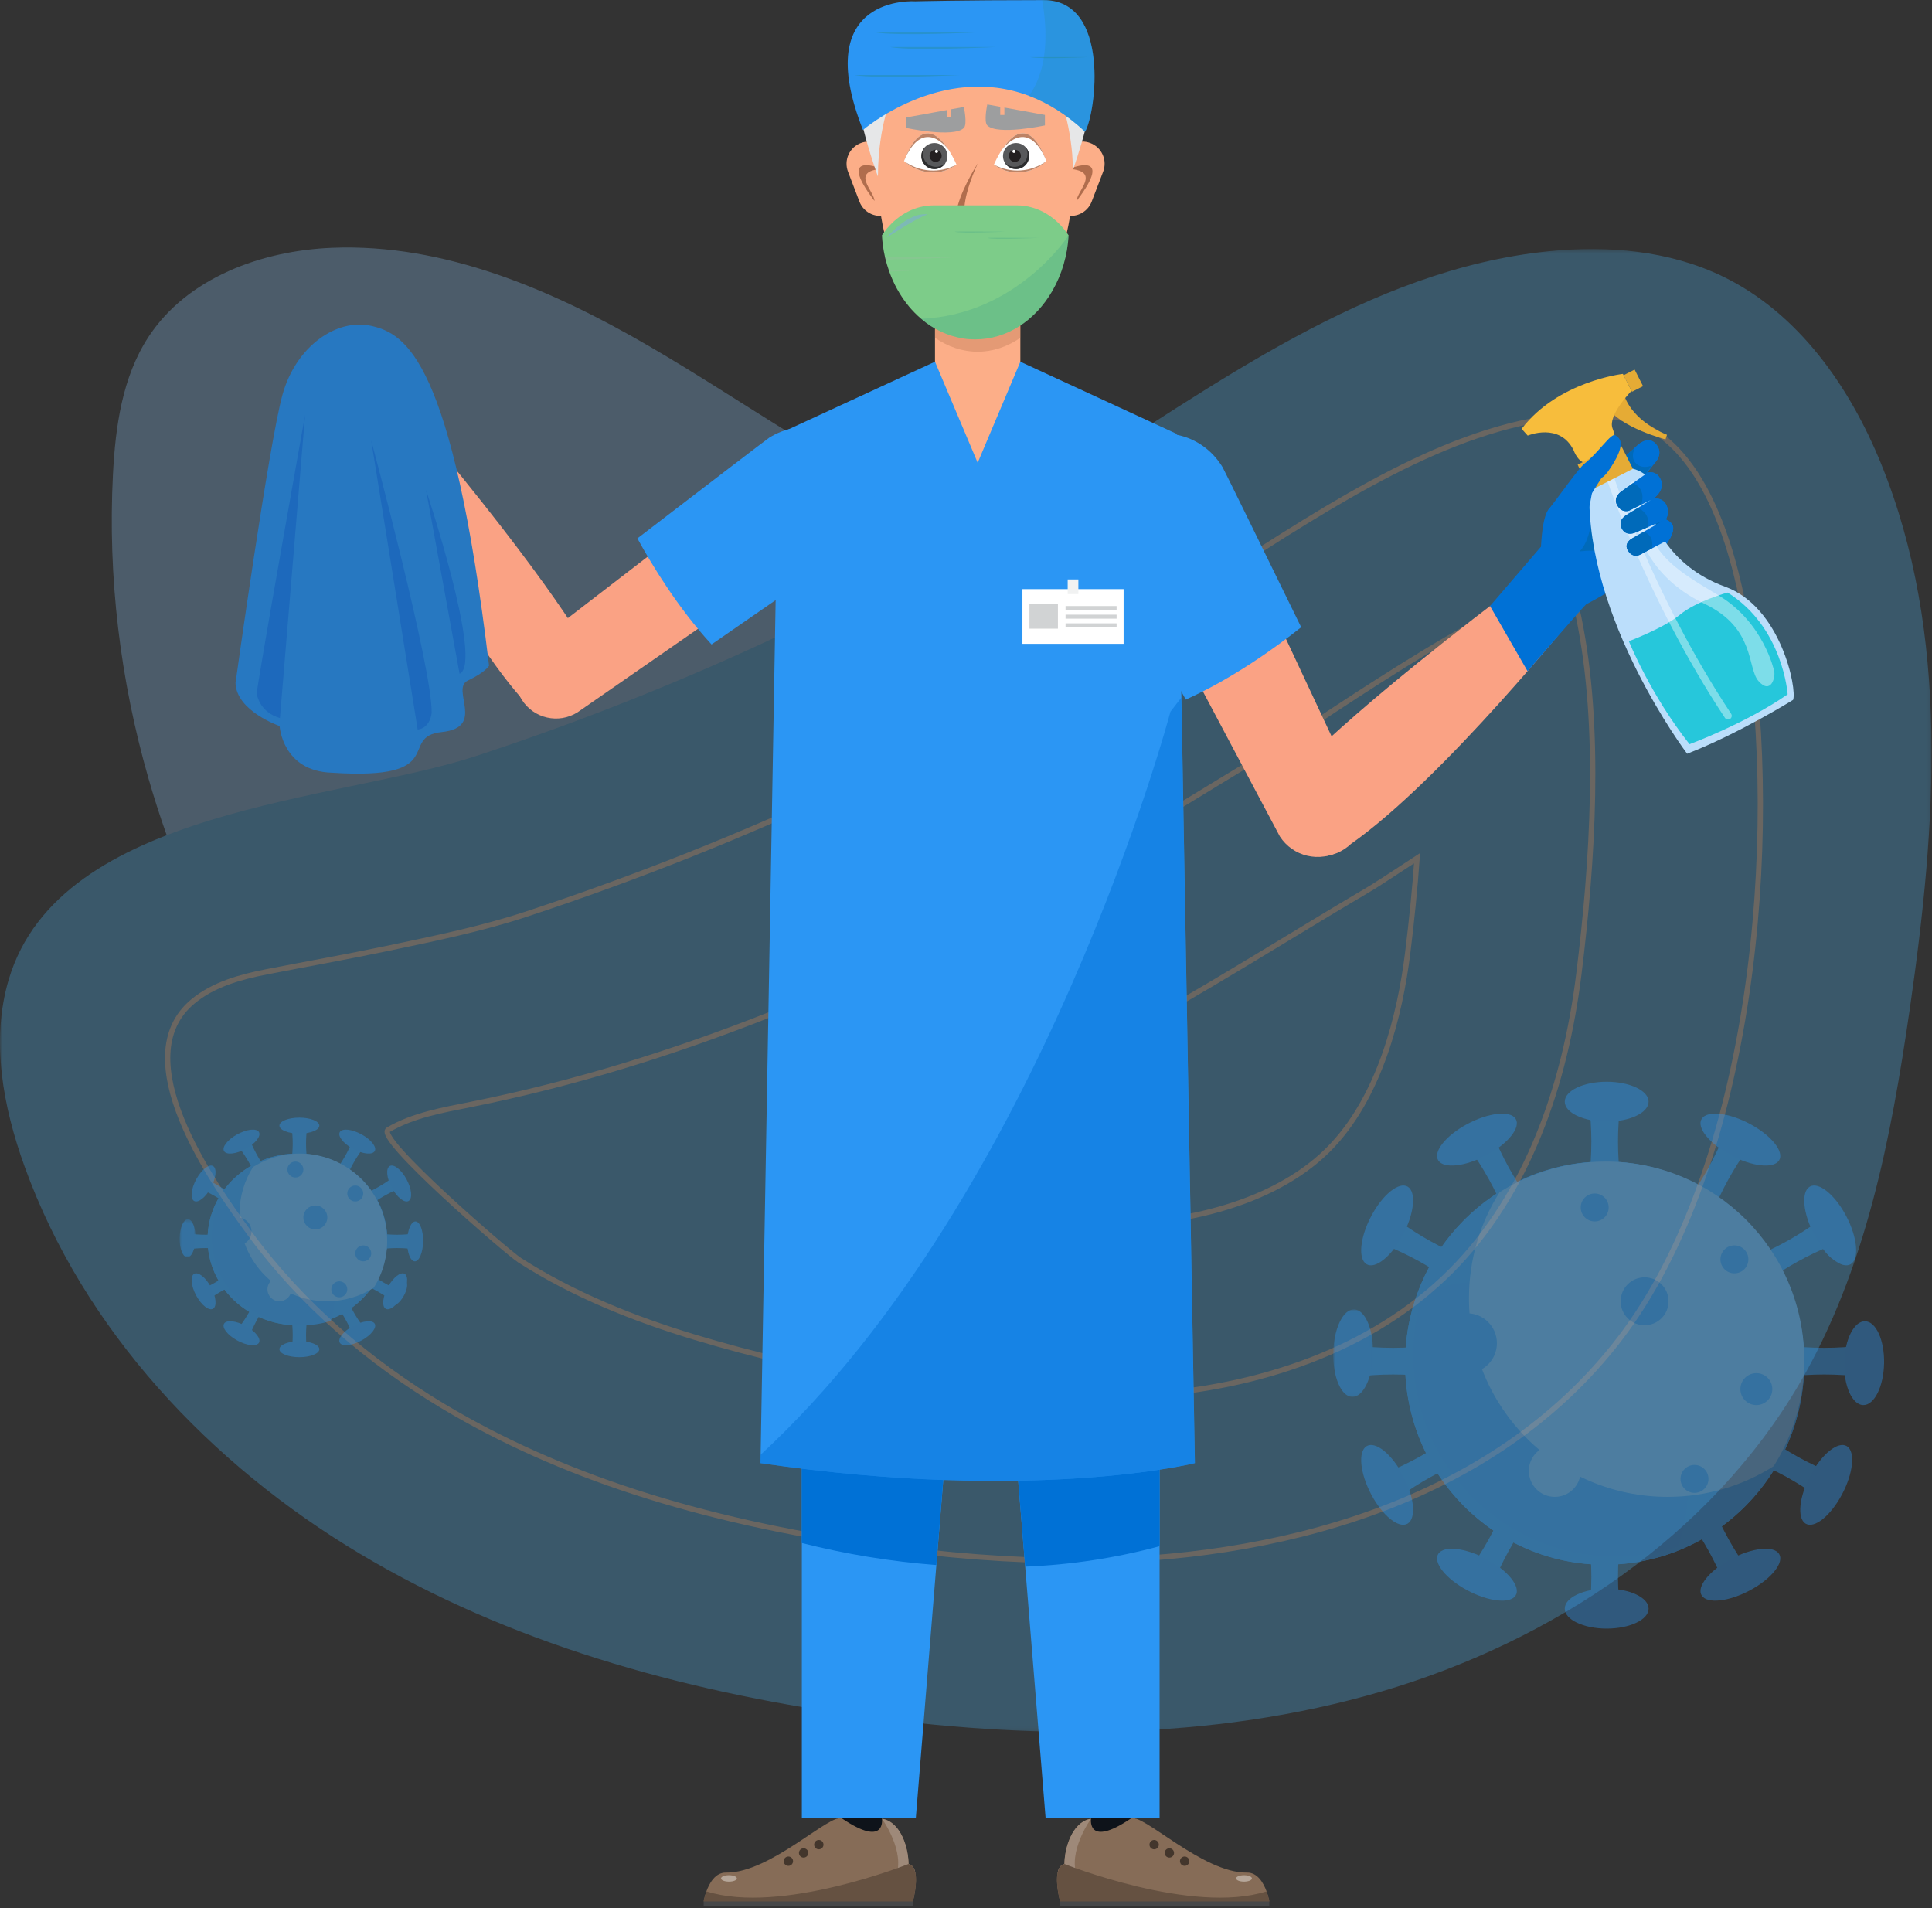 <?xml version="1.0" encoding="UTF-8"?>
<svg width="484px" height="478px" viewBox="0 0 484 478" version="1.1" xmlns="http://www.w3.org/2000/svg" xmlns:xlink="http://www.w3.org/1999/xlink">
    <rect x="0" y="0" width="484" height="478" fill="#333333" stroke="none"/>
    <!-- Generator: Sketch 61.1 (89650) - https://sketch.com -->
    <title>Group 38</title>
    <desc>Created with Sketch.</desc>
    <defs>
        <polygon id="path-1" points="0 0.384 483.89 0.384 483.89 371.886 0 371.886"></polygon>
        <polygon id="path-3" points="0 0.031 9.982 0.031 9.982 21.955 0 21.955"></polygon>
        <polygon id="path-5" points="0 0.448 3.993 0.448 3.993 9.981 0 9.981"></polygon>
    </defs>
    <g id="Page-1" stroke="none" stroke-width="1" fill="none" fill-rule="evenodd">
        <g id="Home-Copy" transform="translate(-202, -4356)">
            <g id="Group-38" transform="translate(202, 4356)">
                <g id="Group-15" transform="translate(0, 62)">
                    <g id="Group-23-Copy" opacity="0.271">
                        <g id="Group-12">
                            <path d="M28.3,56.809 C28.92,44.847 30.628,32.461 37.182,22.429 C46.875,7.594 65.512,0.78 83.237,0.074 C111.272,-1.043 138.273,10.577 162.523,24.671 C186.772,38.765 209.557,55.618 235.328,66.699 C282.562,87.008 335.688,86.369 386.959,90.372 C403.882,91.694 421.839,93.99 434.921,104.79 C445.825,113.791 451.782,127.666 453.964,141.625 C459.712,178.388 440.931,215.98 412.633,240.188 C384.336,264.396 347.789,276.931 311.236,284.155 C270.574,292.192 228.126,294.24 187.877,284.342 C112.408,265.784 58.31,206.33 37.223,133.105 C30.106,108.39 26.967,82.504 28.3,56.809" id="Fill-1" fill="#90CCFF"></path>
                            <g id="Group-5">
                                <mask id="mask-2" fill="white">
                                    <use xlink:href="#path-1"></use>
                                </mask>
                                <g id="Clip-4"></g>
                                <path d="M266.08,58.549 C304.499,34.451 342.734,5.576 387.891,0.953 C402.718,-0.565 418.169,0.765 431.579,7.252 C450.455,16.385 463.343,34.765 471.232,54.142 C488.624,96.869 485.046,144.972 478.458,190.611 C473.769,223.087 467.432,256.112 450.88,284.475 C428.497,322.826 388.792,349.251 346.076,361.758 C303.362,374.266 257.745,373.889 213.669,367.635 C170.445,361.501 127.49,349.585 90.059,327.189 C52.628,304.792 20.961,271.214 6.172,230.277 C0.75,215.271 -2.345,198.701 2.184,183.403 C14.925,140.371 84.488,138.819 119.18,127.424 C170.702,110.502 220.166,87.346 266.08,58.549" id="Fill-3" fill="#4DBCFF" mask="url(#mask-2)"></path>
                            </g>
                            <path d="M269.324,329 C253.631,329 236.601,327.709 218.706,325.166 C175.055,318.962 139.842,307.556 111.055,290.302 C92.439,279.143 75.538,264.692 62.664,247.163 C53.07,234.101 31.255,203.021 48.337,188.874 C53.486,184.611 60.19,182.755 66.755,181.47 C76.806,179.505 86.833,177.73 96.826,175.642 C109.195,173.058 120.878,170.617 131.573,167.098 C186.506,149.023 239.067,124.334 287.796,93.716 C293.63,90.05 299.444,86.289 305.066,82.652 C334.793,63.42 362.871,45.255 391.234,42.347 C393.483,42.116 395.673,42 397.746,42 C403.512,42 408.419,42.899 411.938,44.602 C428.484,52.607 435.032,78.734 437.681,95.151 C446.18,147.802 439.339,229.642 405.681,273.485 C373.923,314.853 319.265,329 269.324,329 Z" id="Stroke-6" stroke="#FFF0DE" stroke-width="1.33"></path>
                            <path d="M270.539,288 C238.311,287.941 204,282.057 173.953,272.977 C158.691,268.366 143.675,262.348 130.203,253.734 C127.059,251.724 93.879,223.006 97.239,221.044 C103.517,217.376 110.863,216.115 117.993,214.686 C169.348,204.391 217.946,183.617 263.712,158.541 C283.151,147.887 301.882,135.783 320.958,124.499 C329.097,119.684 384.865,80.332 392.677,86.694 C394.455,88.141 395.063,90.552 395.523,92.798 C401.2,120.455 398.987,154.07 395.526,182.077 C392.15,209.392 382.879,237.032 363.417,256.505 C343.472,276.463 314.791,285.741 286.623,287.52 C281.341,287.854 275.97,288.01 270.539,288 Z" id="Stroke-8" stroke="#FFF0DE" stroke-width="1.33"></path>
                            <path d="M269.954,244.999 C247.437,244.958 222.31,241.559 198,235.333 C225.602,225.073 253.994,211.963 283.607,195.838 C297.077,188.499 310.002,180.654 322.5,173.067 C329.278,168.954 335.678,165.069 342.18,161.246 C344.457,159.907 347.13,158.161 352.48,154.65 C353.331,154.092 354.172,153.542 355,153 C354.476,160.455 353.69,168.397 352.644,176.809 C350.739,192.126 345.727,213.111 332.665,226.103 C322.004,236.705 304.472,243.276 283.297,244.607 C279.148,244.867 274.784,245 270.328,245 L269.954,244.999 Z" id="Stroke-10" stroke="#FFF0DE" stroke-width="1.33"></path>
                        </g>
                    </g>
                    <path d="" id="Path-7" stroke="#979797"></path>
                </g>
                <g id="dis-29" transform="translate(59, 0)" fill-rule="nonzero">
                    <g id="doctor" transform="translate(117.04, 0)">
                        <polygon id="Path" fill="#0E131A" points="108.06 465.746 108.951 444.305 97.408 444.305 96.517 465.746"></polygon>
                        <path d="M141.941,476.338 L89.534,476.338 C89.534,476.338 88.318,471.948 88.926,469.154 C89.157,468.069 89.662,467.227 90.622,466.974 C90.622,463.551 92.243,456.529 97.283,455.629 L97.283,455.629 C97.247,455.872 96.371,462.901 107.19,455.629 C109.884,453.805 125.151,469.309 136.374,469.13 C138.998,469.09 140.491,471.738 141.26,473.833 C141.556,474.647 141.784,475.485 141.941,476.338 L141.941,476.338 Z" id="Path" fill="#866C57"></path>
                        <path d="M97.28,455.635 C97.128,455.845 91.343,463.983 93.83,470.121 C92.152,470.082 90.493,469.755 88.926,469.154 C89.157,468.069 89.662,467.227 90.622,466.974 C90.622,463.551 92.243,456.529 97.283,455.629 L97.28,455.635 Z" id="Path" fill="#9E8979"></path>
                        <rect id="Rectangle" fill="#474849" x="89.531" y="476.338" width="52.407" height="1.167"></rect>
                        <path d="M141.941,476.338 L89.534,476.338 C89.534,476.338 87.193,467.874 90.616,466.974 C90.616,466.974 122.631,479.77 141.238,473.833 C141.542,474.647 141.777,475.485 141.941,476.338 L141.941,476.338 Z" id="Path" fill="#655141"></path>
                        <path d="M114.264,462.132 C114.264,462.778 113.74,463.302 113.094,463.302 C112.448,463.302 111.924,462.778 111.924,462.132 C111.924,461.485 112.448,460.961 113.094,460.961 C113.74,460.961 114.264,461.485 114.264,462.132 L114.264,462.132 Z" id="Path" fill="#43362C"></path>
                        <path d="M118.077,464.208 C118.077,464.854 117.553,465.378 116.906,465.378 C116.26,465.378 115.736,464.854 115.736,464.208 C115.736,463.562 116.26,463.038 116.906,463.038 C117.552,463.039 118.075,463.562 118.077,464.208 L118.077,464.208 Z" id="Path" fill="#43362C"></path>
                        <path d="M121.904,466.275 C121.904,466.922 121.38,467.446 120.734,467.446 C120.087,467.446 119.563,466.922 119.563,466.275 C119.563,465.629 120.087,465.105 120.734,465.105 C121.379,465.106 121.902,465.63 121.904,466.275 L121.904,466.275 Z" id="Path" fill="#43362C"></path>
                        <path d="M137.584,470.592 C137.584,471.033 136.697,471.395 135.605,471.395 C134.514,471.395 133.623,471.033 133.623,470.592 C133.623,470.151 134.511,469.786 135.605,469.786 C136.7,469.786 137.584,470.133 137.584,470.592 Z" id="Path" fill="#B6A79A"></path>
                        <polygon id="Path" fill="#0E131A" points="34.121 465.746 33.23 444.305 44.773 444.305 45.667 465.746"></polygon>
                        <path d="M0.243,476.338 L52.65,476.338 C52.65,476.338 53.866,471.948 53.258,469.154 C53.027,468.069 52.519,467.227 51.561,466.974 C51.561,463.551 49.941,456.529 44.901,455.629 L44.901,455.629 C44.934,455.872 45.813,462.901 34.99,455.629 C32.3,453.805 17.033,469.309 5.806,469.13 C3.183,469.09 1.69,471.738 0.921,473.833 C0.625,474.647 0.398,475.485 0.243,476.338 L0.243,476.338 Z" id="Path" fill="#866C57"></path>
                        <path d="M44.91,455.635 C45.062,455.845 50.847,463.983 48.36,470.121 C50.038,470.081 51.697,469.754 53.264,469.154 C53.033,468.069 52.525,467.227 51.568,466.974 C51.568,463.551 49.947,456.529 44.907,455.629 L44.91,455.635 Z" id="Path" fill="#9E8979"></path>
                        <rect id="Rectangle" fill="#474849" x="0.243" y="476.338" width="52.407" height="1.167"></rect>
                        <path d="M0.243,476.338 L52.65,476.338 C52.65,476.338 54.991,467.874 51.568,466.974 C51.568,466.974 19.553,479.77 0.942,473.833 C0.639,474.646 0.405,475.484 0.243,476.338 L0.243,476.338 Z" id="Path" fill="#655141"></path>
                        <path d="M27.919,462.132 C27.919,462.778 28.443,463.302 29.09,463.302 C29.736,463.302 30.26,462.778 30.26,462.132 C30.26,461.485 29.736,460.961 29.09,460.961 C28.443,460.961 27.919,461.485 27.919,462.132 Z" id="Path" fill="#43362C"></path>
                        <path d="M24.107,464.208 C24.107,464.854 24.631,465.378 25.278,465.378 C25.924,465.378 26.448,464.854 26.448,464.208 C26.448,463.562 25.924,463.038 25.278,463.038 C24.967,463.038 24.669,463.161 24.45,463.38 C24.231,463.6 24.107,463.898 24.107,464.208 L24.107,464.208 Z" id="Path" fill="#43362C"></path>
                        <path d="M20.292,466.275 C20.292,466.922 20.816,467.446 21.462,467.446 C22.109,467.446 22.633,466.922 22.633,466.275 C22.633,465.629 22.109,465.105 21.462,465.105 C20.817,465.106 20.294,465.63 20.292,466.275 L20.292,466.275 Z" id="Path" fill="#43362C"></path>
                        <path d="M4.6,470.592 C4.6,471.033 5.484,471.395 6.579,471.395 C7.673,471.395 8.558,471.033 8.558,470.592 C8.558,470.151 7.673,469.786 6.579,469.786 C5.484,469.786 4.6,470.133 4.6,470.592 Z" id="Path" fill="#B6A79A"></path>
                        <polygon id="Path" fill="#2B96F4" points="85.904 455.501 114.459 455.501 114.456 238.762 95.492 238.698 95.492 238.61 41.727 238.61 41.727 238.707 24.837 238.762 24.834 455.501 53.388 455.501 67.497 281.799 71.796 281.799"></polygon>
                        <path d="M114.456,238.762 L114.456,387.36 C103.458,390.321 92.163,392.038 80.782,392.479 L71.796,281.808 L67.488,281.808 L58.529,392.081 C47.157,391.204 35.88,389.358 24.822,386.563 L24.822,238.762 L41.712,238.707 L41.712,238.613 L95.492,238.613 L95.492,238.698 L114.456,238.762 Z" id="Path" fill="#0071D6"></path>
                        <path d="M118.758,108.707 L79.572,90.619 L58.192,90.619 L19.006,108.707 L14.473,366.542 C83.177,376.574 123.305,366.542 123.305,366.542 L118.758,108.707 Z" id="Path" fill="#2B96F4"></path>
                        <path d="M123.293,366.542 C123.293,366.542 83.187,376.574 14.461,366.542 L14.498,364.453 C85.175,299.157 117.174,178.29 117.174,178.29 C117.174,178.29 118.277,176.84 119.91,174.751 L123.293,366.542 Z" id="Path" fill="#0071D6" opacity="0.49"></path>
                        <rect id="Rectangle" fill="#FFFFFF" x="80.098" y="147.592" width="25.344" height="13.701"></rect>
                        <rect id="Rectangle" fill="#D1D3D4" x="81.855" y="151.386" width="7.132" height="6.113"></rect>
                        <rect id="Rectangle" fill="#D1D3D4" x="90.899" y="151.83" width="12.789" height="1"></rect>
                        <rect id="Rectangle" fill="#D1D3D4" x="90.899" y="153.994" width="12.789" height="1"></rect>
                        <rect id="Rectangle" fill="#D1D3D4" x="90.899" y="156.162" width="12.789" height="1"></rect>
                        <rect id="Rectangle" fill="#F1F2F2" x="91.434" y="145.163" width="2.675" height="3.675"></rect>
                        <polygon id="Path" fill="#FCAE88" points="58.192 90.619 79.572 90.619 68.883 115.936"></polygon>
                        <rect id="Rectangle" fill="#FCAE88" x="58.192" y="73.766" width="21.383" height="16.854"></rect>
                        <path d="M79.572,73.766 L79.572,84.637 C76.286,86.88 72.677,88.114 68.883,88.114 C65.089,88.114 61.49,86.88 58.192,84.637 L58.192,73.766 L79.572,73.766 Z" id="Path" fill="#B06D4D" opacity="0.32"></path>
                        <path d="M68.251,73.705 C62.946,73.705 58.645,69.404 58.645,64.098 L77.857,64.098 C77.857,69.404 73.557,73.705 68.251,73.705 L68.251,73.705 Z" id="Path" fill="#720711"></path>
                        <path d="M77.857,64.098 C77.857,64.098 76.699,66.485 75.951,66.88 C72.607,68.652 64.159,68.567 60.751,66.88 C59.97,66.491 58.623,64.098 58.623,64.098 L77.857,64.098 Z" id="Path" fill="#F1F2F2"></path>
                        <path d="M39.268,50.51 C40.365,53.377 43.578,54.812 46.445,53.717 L46.445,53.717 C47.824,53.191 48.937,52.139 49.539,50.792 C50.141,49.445 50.183,47.914 49.655,46.536 L46.786,39.037 C46.259,37.659 45.208,36.547 43.861,35.946 C42.515,35.344 40.985,35.302 39.608,35.829 L39.608,35.829 C38.231,36.356 37.119,37.407 36.517,38.754 C35.916,40.1 35.874,41.63 36.401,43.007 L39.268,50.51 Z" id="Path" fill="#FCAE88"></path>
                        <path d="M44.88,42.302 C44.88,42.302 33.142,37.359 43.028,50.33 C43.028,47.862 36.851,42.919 44.88,42.302 Z" id="Path" fill="#B06D4D"></path>
                        <path d="M97.441,50.51 C96.344,53.377 93.131,54.812 90.264,53.717 L90.264,53.717 C87.396,52.619 85.961,49.405 87.056,46.536 L89.923,39.037 C91.02,36.17 94.233,34.734 97.101,35.829 L97.101,35.829 C98.48,36.353 99.595,37.404 100.199,38.751 C100.803,40.097 100.846,41.628 100.32,43.007 L97.441,50.51 Z" id="Path" fill="#FCAE88"></path>
                        <path d="M91.829,42.302 C91.829,42.302 103.567,37.359 93.681,50.33 C93.681,47.862 99.861,42.919 91.829,42.302 Z" id="Path" fill="#B06D4D"></path>
                        <path d="M52.264,10.868 C52.264,10.868 41.098,12.324 39.328,15.249 C35.538,21.52 43.888,44.208 43.888,44.208 L52.264,10.868 Z" id="Path" fill="#E6E7E8"></path>
                        <path d="M92.808,42.411 C92.808,42.411 99.849,22.727 97.316,16.72 C95.222,11.747 79.502,4.56 79.502,4.56 L71.194,15.528 L92.808,42.411 Z" id="Path" fill="#E6E7E8"></path>
                        <path d="M43.901,44.205 C43.891,48.894 44.412,53.57 45.454,58.143 L45.454,58.143 C45.691,59.192 45.962,60.21 46.251,61.21 C46.5,62.056 46.767,62.882 47.05,63.685 C51.242,75.736 59.21,83.874 68.348,83.874 C77.335,83.874 85.196,76.006 89.44,64.284 C89.799,63.284 90.133,62.262 90.437,61.21 C90.741,60.216 91.002,59.198 91.243,58.17 L91.243,58.17 C92.291,53.599 92.815,48.922 92.805,44.232 C92.805,42.442 92.731,40.682 92.583,38.952 C92.583,38.848 92.583,38.793 92.583,38.793 C90.945,19.438 80.718,4.56 68.354,4.56 C55.991,4.56 45.697,19.544 44.113,38.97 C43.977,40.675 43.901,42.429 43.901,44.205 Z" id="Path" fill="#FCAE88"></path>
                        <path d="M89.099,65.208 C84.786,76.416 77.1,83.877 68.354,83.877 C59.423,83.877 51.634,76.112 47.36,64.527 C55.589,61.8 71.279,58.614 89.099,65.208 Z" id="Path" fill="#D1D3D4"></path>
                        <path d="M61.137,27.576 L61.137,29.424 L62.174,29.424 L62.174,27.387 L65.421,26.798 C65.421,26.798 66.351,31.124 65.421,32.051 C62.864,34.604 50.975,32.051 50.975,32.051 L50.975,29.424 L61.137,27.576 Z" id="Path" fill="#9D9E9F"></path>
                        <path d="M75.574,26.94 L75.574,28.789 L74.535,28.789 L74.535,26.752 L71.291,26.162 C71.291,26.162 70.361,30.488 71.291,31.415 C73.845,33.969 85.734,31.415 85.734,31.415 L85.734,28.789 L75.574,26.94 Z" id="Path" fill="#9D9E9F"></path>
                        <path d="M68.972,40.864 C68.972,40.864 70.44,51.178 71.486,58.496 C55.07,62.341 68.677,41.314 68.962,40.864 L68.972,40.864 Z" id="Path" fill="#FCAE88"></path>
                        <path d="M71.486,58.493 C55.07,62.338 68.677,41.311 68.962,40.861 C68.759,41.286 59.839,59.554 71.486,58.493 Z" id="Path" fill="#B06D4D"></path>
                        <path d="M86.689,15.361 C85.953,15.887 84.092,16.273 81.578,16.525 L81.247,16.559 C77.718,16.912 72.984,17.057 68.281,17.097 L67.944,17.097 C62.636,17.136 57.401,17.048 54,16.963 L53.659,16.963 C51.485,16.908 50.145,16.863 50.145,16.863 L46.175,12.032 C46.175,12.032 43.296,-0.72 58.639,1.088 C59.401,1.18 60.161,1.263 60.919,1.338 L61.967,1.441 C66.354,1.854 70.598,2.128 74.51,2.459 L75.407,2.538 C79.301,2.9 82.852,3.362 85.868,4.18 L86.284,4.296 C89.443,5.208 91.984,6.518 93.684,8.552 C96.037,11.364 90.41,12.704 86.689,15.361 Z" id="Path" fill="#D1D3D4"></path>
                        <path d="M86.284,4.296 C86.025,4.471 85.775,4.661 85.536,4.864 C82.047,7.868 81.533,13.264 81.584,16.522 L81.253,16.556 C81.208,13.236 81.73,7.709 85.324,4.612 C85.503,4.46 85.685,4.308 85.874,4.177 L86.284,4.296 Z" id="Path" fill="#9D9E9F"></path>
                        <path d="M75.407,2.538 C72.975,3.18 71.151,4.362 69.871,6.044 C67.439,9.305 67.673,13.887 68.281,17.097 L67.944,17.097 C67.336,13.823 67.114,9.172 69.607,5.849 C70.848,4.235 72.562,3.05 74.51,2.459 L75.407,2.538 Z" id="Path" fill="#9D9E9F"></path>
                        <path d="M61.97,1.429 C59.058,1.997 56.872,3.253 55.44,5.162 C52.805,8.688 53.312,13.753 54,16.966 L53.659,16.966 C52.954,13.686 52.489,8.564 55.179,4.973 C56.495,3.207 58.42,1.997 60.931,1.325 L61.97,1.429 Z" id="Path" fill="#9D9E9F"></path>
                        <path d="M91.246,58.164 C91.005,59.201 90.744,60.222 90.446,61.204 C90.142,62.259 89.805,63.278 89.446,64.278 C85.19,76 77.338,83.871 68.354,83.871 C67.004,83.871 65.66,83.692 64.357,83.339 C85.269,80.986 91.06,58.891 91.246,58.164 Z" id="Path" fill="#B06D4D" opacity="0.3"></path>
                        <path d="M91.249,58.143 L91.249,58.164 C91.249,58.157 91.249,58.15 91.249,58.143 Z" id="Path" fill="#FCAE88"></path>
                        <path d="M91.665,58.955 C91.529,61.427 91.106,63.875 90.407,66.251 C89.736,68.559 88.791,70.779 87.592,72.863 C83.366,80.22 76.283,85.023 68.269,85.023 C67.296,85.03 66.323,84.961 65.36,84.816 L65.36,84.816 C61.418,84.196 57.73,82.478 54.72,79.858 C53.631,78.931 52.622,77.914 51.704,76.818 C50.572,75.453 49.571,73.985 48.716,72.431 C47.937,71.021 47.276,69.55 46.737,68.032 C46.697,67.935 46.661,67.835 46.631,67.728 C46.46,67.248 46.302,66.752 46.159,66.257 C46.044,65.862 45.931,65.46 45.828,65.059 C45.767,64.822 45.712,64.585 45.658,64.342 C45.253,62.571 45,60.769 44.901,58.955 C45.278,58.372 45.691,57.813 46.135,57.28 C49.145,53.674 53.297,51.446 57.885,51.446 L78.706,51.446 C83.937,51.446 88.628,54.38 91.665,58.955 Z" id="Path" fill="#7DCC89"></path>
                        <path d="M91.665,58.955 C91.529,61.427 91.106,63.875 90.407,66.251 C89.736,68.559 88.791,70.779 87.592,72.863 C83.366,80.22 76.283,85.023 68.269,85.023 C67.296,85.03 66.323,84.961 65.36,84.816 L65.36,84.816 C61.418,84.196 57.73,82.478 54.72,79.858 C78.815,78.891 91.665,58.955 91.665,58.955 Z" id="Path" fill="#268B85" opacity="0.18"></path>
                        <path d="M46.108,59.532 C46.108,59.532 51.276,53.054 56.365,53.711 C53.583,54.556 46.108,59.532 46.108,59.532 Z" id="Path" fill="#7DB9B6"></path>
                        <path d="M63.159,58.015 C62.98,57.921 75.954,58.015 75.954,58.015 C75.954,58.015 64.278,58.614 63.159,58.015 Z" id="Path" fill="#268B85" opacity="0.18"></path>
                        <path d="M71.364,59.584 C71.185,59.487 84.159,59.584 84.159,59.584 C84.159,59.584 72.483,60.171 71.364,59.584 Z" id="Path" fill="#268B85" opacity="0.18"></path>
                        <path d="M63.232,64.448 C63.232,64.448 54.313,64.901 45.81,65.056 C45.749,64.819 45.694,64.582 45.64,64.339 C54.164,64.372 63.232,64.448 63.232,64.448 Z" id="Path" fill="#B5B6B6" opacity="0.18"></path>
                        <path d="M52.79,67.768 C52.79,67.768 50.206,67.898 46.71,68.026 C46.67,67.929 46.634,67.828 46.603,67.722 L52.79,67.768 Z" id="Path" fill="#B5B6B6" opacity="0.18"></path>
                        <path d="M95.784,33.002 C91.103,28.619 86.36,25.749 81.733,24.001 C59.763,15.683 40.149,32.555 40.149,32.555 C26.652,-1.602 53.221,0.331 53.221,0.331 C53.221,0.331 64.773,0.027 85.035,0.027 L85.381,0.027 C102.238,0 98.523,28.418 95.784,33.002 Z" id="Path" fill="#2B96F4"></path>
                        <path d="M43.037,8.074 L69.443,8.074 C69.443,8.074 48.561,9.153 43.037,8.074 Z" id="Path" fill="#268B85" opacity="0.34"></path>
                        <path d="M46.907,11.777 L73.313,11.777 C73.313,11.777 52.434,12.856 46.907,11.777 Z" id="Path" fill="#268B85" opacity="0.34"></path>
                        <path d="M38,18.781 L64.405,18.781 C64.405,18.781 43.524,19.86 38,18.781 Z" id="Path" fill="#268B85" opacity="0.34"></path>
                        <path d="M81.919,14.303 L96.477,14.303 C96.477,14.303 84.965,14.896 81.919,14.303 Z" id="Path" fill="#268B85" opacity="0.34"></path>
                        <path d="M95.784,33.002 C91.103,28.619 86.36,25.749 81.733,24.001 C86.743,17.073 86.312,7.177 85.032,0 L85.378,0 C102.238,0 98.523,28.418 95.784,33.002 Z" id="Path" fill="#268B85" opacity="0.19"></path>
                        <path d="M72.96,41.235 C72.96,41.235 79.952,24.211 86.111,40.338 C83.627,42.733 77.985,44.949 72.96,41.235 Z" id="Path" fill="#FFFFFF"></path>
                        <path d="M86.114,40.338 C81.211,28.649 74.893,37.602 74.893,37.602 C77.404,33.686 81.949,29.427 86.114,40.338 Z" id="Path" fill="#BD8366"></path>
                        <path d="M86.105,40.347 C83.612,42.739 77.982,44.946 72.966,41.232 C77.148,43.503 82.265,43.158 86.105,40.347 L86.105,40.347 Z" id="Path" fill="#BD8366"></path>
                        <path d="M81.724,39.617 C81.514,40.926 80.534,41.978 79.244,42.281 C77.954,42.585 76.608,42.08 75.836,41.003 C75.064,39.926 75.018,38.489 75.72,37.365 C76.422,36.241 77.733,35.651 79.04,35.872 C80.811,36.173 82.008,37.844 81.724,39.617 L81.724,39.617 Z" id="Path" fill="#58595B"></path>
                        <path d="M80.937,36.915 C81.765,38.368 81.363,40.212 80.004,41.188 C78.645,42.163 76.769,41.955 75.656,40.706 C76.275,41.791 77.459,42.429 78.705,42.348 C79.952,42.268 81.044,41.484 81.519,40.329 C81.993,39.173 81.767,37.848 80.937,36.915 L80.937,36.915 Z" id="Path" fill="#2C2D2E"></path>
                        <path d="M79.697,39.295 C79.555,40.119 78.774,40.674 77.949,40.536 C77.124,40.399 76.565,39.621 76.698,38.795 C76.831,37.97 77.606,37.407 78.432,37.535 C78.835,37.597 79.195,37.819 79.433,38.15 C79.671,38.481 79.766,38.893 79.697,39.295 L79.697,39.295 Z" id="Path" fill="#231F20"></path>
                        <path d="M78.359,37.982 C78.336,38.121 78.241,38.238 78.108,38.288 C77.976,38.338 77.827,38.314 77.718,38.224 C77.608,38.135 77.555,37.994 77.578,37.854 C77.594,37.751 77.651,37.658 77.736,37.597 C77.821,37.536 77.927,37.511 78.031,37.529 C78.246,37.565 78.392,37.766 78.359,37.982 L78.359,37.982 Z" id="Path" fill="#FFFFFF"></path>
                        <path d="M63.572,41.235 C63.572,41.235 56.58,24.211 50.424,40.338 C52.911,42.733 58.553,44.949 63.572,41.235 Z" id="Path" fill="#FFFFFF"></path>
                        <path d="M50.424,40.338 C55.328,28.649 61.645,37.602 61.645,37.602 C61.645,37.602 61.645,37.602 61.645,37.602 C59.137,33.686 54.592,29.427 50.424,40.338 Z" id="Path" fill="#BD8366"></path>
                        <path d="M50.437,40.347 C52.929,42.739 58.56,44.946 63.572,41.232 C59.391,43.503 54.275,43.158 50.437,40.347 Z" id="Path" fill="#BD8366"></path>
                        <path d="M54.817,39.617 C55.028,40.923 56.005,41.973 57.292,42.277 C58.579,42.581 59.923,42.08 60.696,41.006 C61.468,39.933 61.518,38.499 60.821,37.375 C60.125,36.251 58.819,35.658 57.514,35.872 C55.736,36.164 54.53,37.839 54.817,39.617 Z" id="Path" fill="#58595B"></path>
                        <path d="M55.605,36.915 C54.776,38.368 55.179,40.212 56.538,41.188 C57.897,42.163 59.773,41.955 60.885,40.706 C60.266,41.791 59.083,42.429 57.836,42.348 C56.59,42.268 55.498,41.484 55.023,40.329 C54.548,39.173 54.774,37.848 55.605,36.915 L55.605,36.915 Z" id="Path" fill="#2C2D2E"></path>
                        <path d="M56.848,39.295 C56.99,40.119 57.771,40.674 58.596,40.536 C59.421,40.399 59.979,39.621 59.847,38.795 C59.714,37.97 58.939,37.407 58.113,37.535 C57.71,37.597 57.349,37.819 57.111,38.15 C56.874,38.481 56.779,38.893 56.848,39.295 Z" id="Path" fill="#231F20"></path>
                        <path d="M58.183,37.982 C58.217,38.197 58.42,38.344 58.635,38.309 C58.851,38.275 58.997,38.072 58.963,37.857 C58.929,37.642 58.726,37.495 58.511,37.529 C58.296,37.565 58.15,37.766 58.183,37.982 L58.183,37.982 Z" id="Path" fill="#FFFFFF"></path>
                    </g>
                    <path d="M222.568,135.964 C220.159,131.873 220.116,126.807 222.455,122.676 C224.794,118.545 229.16,115.975 233.907,115.934 C238.654,115.895 243.062,118.39 245.471,122.482 C246.058,123.476 280.996,198.147 280.996,198.147 C283.828,203.465 281.967,210.07 276.775,213.127 C271.583,216.183 264.905,214.606 261.628,209.55 L222.568,135.964 Z" id="Path" fill="#FAA284"></path>
                    <path d="M278.732,212.04 C273.962,215.895 266.983,215.219 263.042,210.52 C259.09,205.805 259.698,198.536 264.328,194.527 L264.328,194.527 C264.328,194.527 277.175,179.348 327.031,142.187 L336.245,153.198 C336.245,153.198 302.58,195.192 279.446,211.417 C279.294,211.523 278.732,212.04 278.732,212.04 Z" id="Path" fill="#FAA284"></path>
                    <path d="M238.056,175.262 L217.448,137.821 C212.219,129.157 214.618,117.469 222.817,111.741 C231.016,106.014 242.002,108.373 247.277,117.043 C247.651,117.651 256.828,136.396 266.97,157.138 C260.613,162.184 249.888,169.936 238.056,175.262 Z" id="Path" fill="#2B96F4"></path>
                    <path d="M326.946,142.88 C326.946,142.88 326.642,131.206 328.77,127.859 C332.5,123.67 343.645,118.372 343.645,118.372 L343.763,118.232 L351.169,111.608 C351.169,111.608 353.71,109.045 355.68,111.094 C357.808,113.292 355.941,115.499 355.941,115.499 L353.631,118.448 C353.631,118.448 355.519,117.703 356.774,119.664 C358.598,122.515 355.254,124.886 355.254,124.886 C355.254,124.886 357.455,124.488 358.437,126.519 C359.026,127.662 358.972,129.031 358.294,130.124 C358.294,130.124 359.778,130.68 360.094,131.802 C360.602,133.599 358.133,136.882 358.133,136.882 C358.133,136.882 350.324,145.333 338.3,151.422 C338.319,151.419 326.092,156.709 326.946,142.88 Z" id="Path" fill="#0071D6"></path>
                    <path d="M343.775,118.223 C343.775,118.223 342.903,119.308 342.255,119.676 L339.842,123.543 C339.842,123.543 340.781,134.003 336.704,138.162 C336.704,138.162 346.162,136.642 351.023,142.114 C351.023,142.114 356.692,138.183 358.398,135.605 L351.992,138.907 C351.992,138.907 350.187,140.032 348.892,138.046 C347.597,136.061 349.861,134.909 349.861,134.909 L358.313,130.112 L350.667,133.42 C350.667,133.42 348.235,134.581 347.204,132.204 C346.292,130.13 348.496,128.981 348.496,128.981 L354.978,124.999 L349.12,127.923 C349.12,127.923 347.384,128.677 346.159,126.625 C344.934,124.573 347.095,123.114 347.095,123.114 L353.388,118.554 L354.832,116.593 C354.832,116.593 352.582,117.715 350.88,116.122 C349.177,114.529 350.716,112.012 350.716,112.012 L343.775,118.223 Z" id="Path" fill="#006ABA"></path>
                    <path d="M349.755,117.344 C349.755,117.344 356.109,118.56 354.692,123.971 C353.275,129.382 359.006,141.871 373.12,146.96 C387.235,152.049 391.224,172.724 390.202,175.332 C390.202,175.332 376.522,183.844 363.66,188.827 C363.66,188.827 338.151,155.083 339.179,122.722 C339.179,122.728 343.824,119.056 349.755,117.344 Z" id="Path" fill="#BBDEFB"></path>
                    <rect id="Rectangle" fill="#E5AB35" transform="translate(350.174, 95.373) rotate(-26.99) translate(-350.174, -95.373) " x="348.623" y="93.045" width="3.104" height="4.657"></rect>
                    <path d="M388.84,173.943 C388.84,173.943 387.737,157.15 373.789,148.452 C373.789,148.452 365.885,150.638 361.863,153.994 C357.841,157.35 349.059,160.637 349.059,160.637 C349.059,160.637 354.455,174.07 364.259,186.437 C364.268,186.437 378.331,181.245 388.84,173.943 Z" id="Path" fill="#26C7DB"></path>
                    <g id="Group" opacity="0.4" transform="translate(342.304, 115.824)" fill="#FFFFFF">
                        <path d="M31.975,64.351 C32.023,64.33 32.069,64.305 32.112,64.275 C32.54,63.991 32.657,63.414 32.373,62.986 C12.421,32.911 2.073,1.07 1.973,0.751 C1.816,0.261 1.292,-0.008 0.803,0.149 C0.313,0.306 0.044,0.83 0.201,1.319 C0.304,1.642 10.734,33.726 30.826,64.016 C31.076,64.393 31.561,64.534 31.975,64.351 Z" id="Path"></path>
                    </g>
                    <path d="M347.898,98.985 C347.898,98.985 349.326,105.044 358.611,108.935 L358.237,110.081 C358.237,110.081 346.809,107.108 343.547,101.892 L347.898,98.985 Z" id="Path" fill="#E5AB35"></path>
                    <path d="M345.548,112.55 C345.548,112.55 346.201,110.598 344.964,107.312 C343.727,104.026 349.725,97.924 349.725,97.924 L347.563,93.668 C347.563,93.668 331.269,95.517 322.194,107.437 L323.714,109.127 C323.714,109.127 331.749,105.728 335.23,112.83 C335.23,112.83 336.446,116.304 338.772,115.997 L345.548,112.55 Z" id="Path" fill="#F7BD3C"></path>
                    <polygon id="Path" fill="#E5AB35" points="350.074 117.45 346.815 111.036 336.233 116.417 339.294 122.941"></polygon>
                    <path d="M385.436,168.018 C385.436,168.018 382.852,155.937 371.537,149.17 C360.222,142.403 352.914,138.284 352.26,123.655 C352.26,123.655 352.309,120.673 350.366,120.615 C348.424,120.557 348.846,123.819 349.716,127.036 C350.585,130.252 351.974,143.604 368.053,151.292 C380.821,157.405 378.635,167.309 381.535,170.62 C384.624,174.134 385.895,169.632 385.436,168.018 Z" id="Path" fill="#FFFFFF" opacity="0.4"></path>
                    <path d="M348.889,138.034 C347.594,136.052 349.858,134.897 349.858,134.897 L357.914,130.291 L350.667,133.429 C350.667,133.429 348.235,134.59 347.204,132.213 C346.292,130.139 348.496,128.99 348.496,128.99 L354.595,125.242 L349.123,127.932 C349.123,127.932 347.387,128.686 346.162,126.634 C344.937,124.582 347.214,123.108 347.214,123.108 L353.777,118.408 C354.218,118.28 355.729,118.004 356.793,119.673 C358.617,122.524 355.273,124.895 355.273,124.895 C355.273,124.895 357.474,124.497 358.456,126.528 C359.044,127.671 358.99,129.04 358.313,130.133 C358.313,130.133 359.796,130.69 360.112,131.811 C360.368,132.723 359.875,133.979 359.322,135.028 L351.989,138.907 C351.989,138.907 350.184,140.019 348.889,138.034 Z" id="Path" fill="#0071D6"></path>
                    <path d="M350.995,116.104 C349.798,114.982 350.178,113.173 350.509,112.197 L351.184,111.589 C351.184,111.589 353.725,109.027 355.695,111.076 C357.823,113.273 355.957,115.48 355.957,115.48 L355.27,116.359 C354.279,116.736 352.248,117.277 350.995,116.104 Z" id="Path" fill="#0071D6"></path>
                    <path d="M353.899,132.03 L350.667,133.429 C350.667,133.429 348.235,134.59 347.204,132.213 C346.292,130.139 348.496,128.99 348.496,128.99 L351.318,127.257 C354.178,128.47 354.072,131.024 353.899,132.03 Z" id="Path" fill="#006ABA"></path>
                    <path d="M348.889,138.034 C347.594,136.052 349.858,134.897 349.858,134.897 L352.789,133.222 C355.221,134.11 355.029,136.42 354.823,137.396 L351.989,138.895 C351.989,138.895 350.184,140.019 348.889,138.034 Z" id="Path" fill="#006ABA"></path>
                    <path d="M352.163,126.424 L349.123,127.92 C349.123,127.92 347.387,128.674 346.162,126.622 C344.937,124.57 347.214,123.096 347.214,123.096 L350.077,121.044 C353.294,122.378 352.433,125.628 352.163,126.424 Z" id="Path" fill="#006ABA"></path>
                    <path d="M342.252,119.676 C342.252,119.676 340.054,123.087 339.839,123.543 C339.623,123.999 339.2,128.86 337.376,130.887 C335.552,132.915 329.919,134.511 328.785,127.847 C328.845,127.752 328.91,127.659 328.98,127.571 C331.339,124.652 336.507,117.259 337.908,116.18 C341.374,113.504 344.639,108.355 345.66,109.042 C346.682,109.729 348.904,110.914 343.775,118.223 L343.775,118.223 L343.657,118.362 C343.657,118.362 342.745,119.527 342.252,119.676 Z" id="Path" fill="#0071D6"></path>
                    <path d="M147.391,135.669 C152.989,132.143 154.669,124.747 151.143,119.15 C147.617,113.552 140.221,111.873 134.623,115.398 C133.742,115.952 74.884,161.302 74.884,161.302 C70.15,164.283 68.728,170.538 71.709,175.273 C74.69,180.007 80.945,181.429 85.679,178.448 L147.391,135.669 Z" id="Path" fill="#FAA284"></path>
                    <path d="M72.282,175.764 C75.67,180.134 81.937,180.981 86.363,177.667 C90.799,174.256 91.758,167.956 88.54,163.379 L88.54,163.379 C88.54,163.379 80.402,147.407 44.338,104.503 L33.981,112.261 C33.981,112.261 54.842,156.055 71.784,175.071 C71.896,175.195 72.282,175.764 72.282,175.764 Z" id="Path" fill="#FAA284"></path>
                    <path d="M119.253,161.448 L152.061,138.776 C160.103,133.707 162.513,123.079 157.445,115.037 C152.376,106.994 141.747,104.584 133.705,109.653 C133.134,110.012 117.721,121.813 100.679,134.885 C104.348,141.603 110.838,152.304 119.253,161.448 Z" id="Path" fill="#2B96F4"></path>
                    <path d="M0,171.1 C0,171.1 8.381,111 11.783,98.83 C15.185,86.661 25.427,79.678 34.012,81.639 C42.596,83.6 54.325,89.893 63.518,166.774 C63.518,166.774 62.657,168.38 58.213,170.486 C53.768,172.593 62.828,182.233 51.683,183.391 C40.538,184.549 54.006,195.551 24.156,193.581 C11.716,193.213 11.047,181.886 11.047,181.886 C11.047,181.886 0.188,178.144 0,171.1 Z" id="Path" fill="#2778C1"></path>
                    <path d="M11.132,179.898 L17.428,103.968 C17.428,103.968 5.068,173.219 5.302,173.918 C5.536,174.618 6.235,178.418 11.132,179.898 Z" id="Path" fill="#1D69BC"></path>
                    <path d="M56.131,168.79 L47.728,122.743 C47.728,122.743 62.192,166.224 56.131,168.79 Z" id="Path" fill="#1D69BC"></path>
                    <path d="M45.64,182.78 L33.981,110.267 C33.981,110.267 49.37,167.589 49.136,178.564 C49.136,178.564 48.904,182.312 45.64,182.78 Z" id="Path" fill="#1D69BC"></path>
                    <path d="M327.043,136.961 L314.275,151.83 L323.681,168.145 C323.681,168.145 336.288,153.496 338.328,151.425 C340.368,149.355 334.497,139.22 334.497,139.22 L331.962,136.222 L327.043,136.961 Z" id="Path" fill="#0071D6"></path>
                </g>
                <g id="Group-102-Copy-5" opacity="0.366" transform="translate(334, 271)">
                    <path d="M64,25 L72,25 C71.117,18.331 71.117,11.667 72,5 L64,5 C64.883,11.667 64.883,18.331 64,25" id="Fill-1" fill="#2BA0FF"></path>
                    <path d="M43.064,33 L49,29.416 C45.323,24.341 42.303,18.866 39.936,13 L34,16.584 C37.676,21.661 40.697,27.136 43.064,33" id="Fill-3" fill="#2BA0FF"></path>
                    <path d="M29.414,50 L33,44.063 C27.134,41.698 21.659,38.676 16.582,35 L13,40.937 C18.864,43.304 24.339,46.324 29.414,50" id="Fill-5" fill="#2BA0FF"></path>
                    <path d="M24.998,74 L25,66 C18.335,66.883 11.667,66.883 5,66 L5.002,74 C11.667,73.119 18.335,73.117 24.998,74" id="Fill-7" fill="#2BA0FF"></path>
                    <path d="M33,94.937 L29.418,89 C24.34,92.676 18.867,95.696 13,98.063 L16.586,104 C21.66,100.324 27.135,97.302 33,94.937" id="Fill-9" fill="#2BA0FF"></path>
                    <path d="M49,109.584 L43.063,106 C40.698,111.865 37.676,117.34 34,122.418 L39.937,126 C42.302,120.135 45.324,114.66 49,109.584" id="Fill-11" fill="#2BA0FF"></path>
                    <path d="M72,114.002 L64,114 C64.885,120.667 64.883,127.335 64.002,134 L72,133.998 C71.117,127.335 71.117,120.667 72,114.002" id="Fill-13" fill="#2BA0FF"></path>
                    <path d="M94.941,106 L89,109.584 C92.678,114.66 95.698,120.135 98.067,126 L104,122.416 C100.326,117.34 97.304,111.865 94.941,106" id="Fill-15" fill="#2BA0FF"></path>
                    <path d="M108.589,89 L105,94.939 C110.868,97.302 116.34,100.326 121.416,104 L125,98.063 C119.134,95.698 113.66,92.678 108.589,89" id="Fill-17" fill="#2BA0FF"></path>
                    <path d="M113.004,66 L113,74 C119.669,73.117 126.337,73.117 133,73.998 L133,66.002 C126.333,66.885 119.667,66.885 113.004,66" id="Fill-19" fill="#2BA0FF"></path>
                    <path d="M105,44.06 L108.584,50 C113.659,46.323 119.136,43.301 125,40.935 L121.416,35 C116.339,38.676 110.864,41.697 105,44.06" id="Fill-21" fill="#2BA0FF"></path>
                    <path d="M89,29.411 L94.939,33 C97.302,27.134 100.328,21.658 104,16.584 L98.067,13 C95.699,18.866 92.678,24.34 89,29.411" id="Fill-23" fill="#2BA0FF"></path>
                    <path d="M118,70.501 C118,98.39 95.616,121 67.998,121 C40.386,121 18,98.39 18,70.501 C18,42.612 40.386,20 67.998,20 C95.616,20 118,42.612 118,70.501" id="Fill-25" fill="#2BA0FF"></path>
                    <path d="M118,70.499 C118,76.559 116.943,82.377 115.004,87.759 C113.773,91.173 112.196,94.421 110.292,97.446 C104.147,107.276 94.731,114.804 83.588,118.497 C78.688,120.122 73.445,121 68.005,121 C40.387,121 18,98.389 18,70.499 C18,65.005 18.872,59.712 20.49,54.752 C24.134,43.51 31.588,34.013 41.312,27.796 C44.308,25.871 47.523,24.271 50.904,23.023 C56.234,21.068 61.992,20 68.005,20 C95.614,20 118,42.609 118,70.499" id="Fill-27" fill="#2BA0FF"></path>
                    <path d="M89,100.684 C89,106.198 88.118,111.512 86.488,116.488 C81.52,118.118 76.207,119 70.693,119 C42.697,119 20,96.309 20,68.314 C20,62.801 20.884,57.49 22.526,52.51 C27.493,50.882 32.804,50 38.319,50 C66.307,50 89,72.691 89,100.684" id="Fill-29" fill="#2B9DFF"></path>
                    <path d="M118,69.765 C118,75.737 116.948,81.469 115.018,86.774 C113.792,90.138 112.223,93.338 110.328,96.319 C102.645,101.185 93.536,104 83.772,104 C56.282,104 34,81.722 34,54.235 C34,44.471 36.818,35.365 41.672,27.682 C44.654,25.785 47.854,24.209 51.219,22.979 C56.524,21.052 62.255,20 68.239,20 C95.719,20 118,42.28 118,69.765" id="Fill-31" fill="#6EBDFF"></path>
                    <path d="M80,40 C80,42.21 78.208,44 76,44 C73.79,44 72,42.21 72,40 C72,37.792 73.79,36 76,36 C78.208,36 80,37.792 80,40" id="Fill-33" fill="#6EBDFF"></path>
                    <path d="M110,77.001 C110,79.209 108.207,81 105.999,81 C103.789,81 102,79.209 102,77.001 C102,74.791 103.789,73 105.999,73 C108.207,73 110,74.791 110,77.001" id="Fill-35" fill="#2B9DFF"></path>
                    <path d="M41,65.5 C41,69.643 37.643,73 33.5,73 C29.357,73 26,69.643 26,65.5 C26,61.357 29.357,58 33.5,58 C37.643,58 41,61.357 41,65.5" id="Fill-37" fill="#2B9DFF"></path>
                    <path d="M84,55.001 C84,58.316 81.314,61 77.999,61 C74.688,61 72,58.316 72,55.001 C72,51.686 74.688,49 77.999,49 C81.314,49 84,51.686 84,55.001" id="Fill-39" fill="#2B9DFF"></path>
                    <path d="M94,99.499 C94,101.432 92.434,103 90.5,103 C88.568,103 87,101.432 87,99.499 C87,97.566 88.568,96 90.5,96 C92.434,96 94,97.566 94,99.499" id="Fill-41" fill="#2B9DFF"></path>
                    <path d="M56,42.501 C56,46.092 53.09,49 49.502,49 C45.91,49 43,46.092 43,42.501 C43,38.908 45.91,36 49.502,36 C53.09,36 56,38.908 56,42.501" id="Fill-43" fill="#6EBDFF"></path>
                    <path d="M69,31.5 C69,33.431 67.431,35 65.5,35 C63.566,35 62,33.431 62,31.5 C62,29.566 63.566,28 65.5,28 C67.431,28 69,29.566 69,31.5" id="Fill-45" fill="#2B9DFF"></path>
                    <path d="M104,44.5 C104,46.432 102.434,48 100.501,48 C98.566,48 97,46.432 97,44.5 C97,42.565 98.566,41 100.501,41 C102.434,41 104,42.565 104,44.5" id="Fill-47" fill="#2B9DFF"></path>
                    <path d="M62,97.499 C62,101.09 59.09,104 55.502,104 C51.91,104 49,101.09 49,97.499 C49,93.908 51.91,91 55.502,91 C59.09,91 62,93.908 62,97.499" id="Fill-49" fill="#6EBDFF"></path>
                    <path d="M113,54.5 C113,56.434 111.211,58 109.001,58 C106.791,58 105,56.434 105,54.5 C105,52.566 106.791,51 109.001,51 C111.211,51 113,52.566 113,54.5" id="Fill-51" fill="#6EBDFF"></path>
                    <path d="M79,5 C79,7.762 74.299,10 68.5,10 C62.701,10 58,7.762 58,5 C58,2.238 62.701,0 68.5,0 C74.299,0 79,2.238 79,5" id="Fill-53" fill="#2B9DFF"></path>
                    <path d="M74,3.5 C74,4.328 71.09,5 67.502,5 C63.911,5 61,4.328 61,3.5 C61,2.672 63.911,2 67.502,2 C71.09,2 74,2.672 74,3.5" id="Fill-55" fill="#2B9DFF"></path>
                    <path d="M79,132.001 C79,134.762 74.299,137 68.5,137 C62.701,137 58,134.762 58,132.001 C58,129.24 62.701,127 68.5,127 C74.299,127 79,129.24 79,132.001" id="Fill-57" fill="#2B9DFF"></path>
                    <path d="M74,133.5 C74,134.328 71.09,135 67.502,135 C63.911,135 61,134.328 61,133.5 C61,132.671 63.911,132 67.502,132 C71.09,132 74,132.671 74,133.5" id="Fill-59" fill="#2B9DFF"></path>
                    <path d="M111.686,19.716 C110.32,21.857 104.874,21.259 99.525,18.38 C94.174,15.497 90.947,11.426 92.313,9.284 C93.68,7.142 99.127,7.741 104.476,10.622 C109.825,13.503 113.054,17.576 111.686,19.716" id="Fill-61" fill="#2B9DFF"></path>
                    <path d="M106.843,17.315 C106.094,18.551 102.872,18.069 99.644,16.237 C96.417,14.406 94.407,11.92 95.157,10.684 C95.904,9.45 99.128,9.932 102.356,11.762 C105.581,13.592 107.593,16.078 106.843,17.315" id="Fill-63" fill="#2B9DFF"></path>
                    <path d="M45.687,128.717 C44.32,130.857 38.873,130.258 33.526,127.379 C28.174,124.497 24.947,120.426 26.313,118.284 C27.68,116.142 33.127,116.741 38.476,119.622 C43.826,122.505 47.053,126.575 45.687,128.717" id="Fill-65" fill="#2B9DFF"></path>
                    <path d="M42.844,126.315 C42.094,127.551 38.871,127.069 35.645,125.237 C32.418,123.406 30.409,120.92 31.156,119.684 C31.906,118.45 35.129,118.932 38.355,120.762 C41.582,122.592 43.591,125.078 42.844,126.315" id="Fill-67" fill="#2B9DFF"></path>
                    <path d="M129.627,45.713 C127.423,47.022 123.337,43.732 120.505,38.369 C117.673,33.005 117.167,27.595 119.373,26.288 C121.577,24.978 125.663,28.265 128.495,33.629 C131.327,38.994 131.833,44.403 129.627,45.713" id="Fill-69" fill="#2B9DFF"></path>
                    <path d="M127.267,44.857 C125.991,45.572 123.496,43.532 121.691,40.297 C119.888,37.063 119.459,33.86 120.734,33.143 C122.01,32.428 124.505,34.468 126.31,37.703 C128.113,40.939 128.54,44.14 127.267,44.857" id="Fill-71" fill="#2B9DFF"></path>
                    <path d="M18.629,110.713 C16.422,112.022 12.339,108.734 9.506,103.371 C6.674,98.006 6.166,92.595 8.372,91.288 C10.578,89.978 14.662,93.265 17.494,98.631 C20.326,103.994 20.833,109.403 18.629,110.713" id="Fill-73" fill="#2B9DFF"></path>
                    <path d="M17.265,105.857 C15.992,106.572 13.495,104.532 11.69,101.297 C9.888,98.063 9.459,94.862 10.734,94.143 C12.009,93.428 14.506,95.468 16.309,98.703 C18.114,101.939 18.541,105.142 17.265,105.857" id="Fill-75" fill="#2B9DFF"></path>
                    <path d="M132.771,81 C130.013,80.95 127.881,76.208 128.005,70.408 C128.133,64.609 130.473,59.949 133.23,60 C135.987,60.052 138.123,64.794 137.995,70.592 C137.868,76.391 135.53,81.051 132.771,81" id="Fill-77" fill="#2B9DFF"></path>
                    <path d="M131.423,77 C130.596,76.971 129.96,74.038 130.002,70.447 C130.043,66.858 130.749,63.972 131.576,64 C132.403,64.029 133.039,66.962 132.998,70.553 C132.956,74.142 132.251,77.028 131.423,77" id="Fill-79" fill="#2B9DFF"></path>
                    <g id="Group-83" transform="translate(0, 57)">
                        <mask id="mask-4" fill="white">
                            <use xlink:href="#path-3"></use>
                        </mask>
                        <g id="Clip-82"></g>
                        <path d="M4.762,21.955 C2.008,21.903 -0.12,16.952 0.004,10.898 C0.132,4.843 2.468,-0.022 5.22,0.032 C7.972,0.086 10.104,5.036 9.976,11.089 C9.85,17.142 7.516,22.008 4.762,21.955" id="Fill-81" fill="#2B9DFF" mask="url(#mask-4)"></path>
                    </g>
                    <path d="M4.423,73 C3.596,72.969 2.96,70.038 3.002,66.447 C3.043,62.858 3.749,59.972 4.576,60 C5.403,60.029 6.039,62.962 5.998,66.551 C5.956,70.142 5.251,73.028 4.423,73" id="Fill-84" fill="#2B9DFF"></path>
                    <path d="M118.329,110.7 C116.155,109.362 116.706,103.936 119.563,98.579 C122.418,93.223 126.495,89.964 128.672,91.299 C130.846,92.637 130.293,98.063 127.438,103.418 C124.581,108.778 120.502,112.037 118.329,110.7" id="Fill-86" fill="#2B9DFF"></path>
                    <path d="M120.71,105.851 C119.453,105.119 119.909,101.907 121.726,98.675 C123.544,95.444 126.035,93.416 127.29,94.15 C128.547,94.882 128.091,98.094 126.274,101.326 C124.458,104.558 121.967,106.581 120.71,105.851" id="Fill-88" fill="#2B9DFF"></path>
                    <path d="M8.328,45.7 C6.155,44.362 6.705,38.936 9.563,33.579 C12.418,28.223 16.496,24.964 18.672,26.299 C20.846,27.637 20.293,33.063 17.436,38.418 C14.582,43.778 10.502,47.037 8.328,45.7" id="Fill-90" fill="#2B9DFF"></path>
                    <path d="M10.71,42.851 C9.453,42.119 9.909,38.907 11.726,35.675 C13.542,32.444 16.033,30.416 17.29,31.15 C18.547,31.882 18.091,35.094 16.272,38.326 C14.458,41.558 11.967,43.581 10.71,42.851" id="Fill-92" fill="#2B9DFF"></path>
                    <path d="M92.316,128.723 C90.945,126.586 94.166,122.518 99.515,119.632 C104.864,116.748 110.312,116.14 111.683,118.277 C113.058,120.413 109.832,124.483 104.483,127.369 C99.136,130.253 93.687,130.86 92.316,128.723" id="Fill-94" fill="#2B9DFF"></path>
                    <path d="M95.158,126.319 C94.406,125.087 96.413,122.6 99.639,120.769 C102.865,118.935 106.09,118.448 106.842,119.681 C107.594,120.911 105.589,123.398 102.361,125.233 C99.134,127.064 95.908,127.552 95.158,126.319" id="Fill-96" fill="#2B9DFF"></path>
                    <path d="M26.316,19.723 C24.945,17.586 28.166,13.517 33.515,10.631 C38.864,7.747 44.312,7.141 45.683,9.276 C47.058,11.414 43.832,15.484 38.483,18.368 C33.136,21.253 27.687,21.86 26.316,19.723" id="Fill-98" fill="#2B9DFF"></path>
                    <path d="M31.157,17.319 C30.407,16.087 32.414,13.601 35.64,11.768 C38.866,9.935 42.09,9.448 42.843,10.682 C43.593,11.913 41.59,14.398 38.362,16.231 C35.133,18.065 31.909,18.552 31.157,17.319" id="Fill-100" fill="#2B9DFF"></path>
                </g>
                <g id="Group-102-Copy-7" opacity="0.366" transform="translate(45, 280)">
                    <path d="M28,11 L32,11 C31.559,7.999 31.559,5 32,2 L28,2 C28.441,5 28.441,7.999 28,11" id="Fill-1" fill="#2BA0FF"></path>
                    <path d="M19.23,15 L22,13.387 C20.284,11.103 18.875,8.64 17.77,6 L15,7.613 C16.715,9.897 18.125,12.361 19.23,15" id="Fill-3" fill="#2BA0FF"></path>
                    <path d="M12.386,22 L14,19.229 C11.36,18.126 8.897,16.715 6.612,15 L5,17.771 C7.639,18.875 10.103,20.285 12.386,22" id="Fill-5" fill="#2BA0FF"></path>
                    <path d="M10.999,33 L11,29 C8.001,29.441 5,29.441 2,29 L2.001,33 C5,32.56 8.001,32.559 10.999,33" id="Fill-7" fill="#2BA0FF"></path>
                    <path d="M14,41.771 L12.388,39 C10.103,40.715 7.64,42.125 5,43.229 L6.614,46 C8.897,44.285 11.361,42.874 14,41.771" id="Fill-9" fill="#2BA0FF"></path>
                    <path d="M22,46.613 L19.229,45 C18.126,47.639 16.715,50.103 15,52.388 L17.771,54 C18.874,51.361 20.285,48.897 22,46.613" id="Fill-11" fill="#2BA0FF"></path>
                    <path d="M32,50.001 L28,50 C28.443,53 28.441,56.001 28.001,59 L32,58.999 C31.559,56.001 31.559,53 32,50.001" id="Fill-13" fill="#2BA0FF"></path>
                    <path d="M41.772,45 L39,46.613 C40.716,48.897 42.126,51.361 43.231,54 L46,52.387 C44.285,50.103 42.875,47.639 41.772,45" id="Fill-15" fill="#2BA0FF"></path>
                    <path d="M47.615,39 L46,41.772 C48.64,42.874 51.103,44.285 53.387,46 L55,43.229 C52.36,42.126 49.897,40.716 47.615,39" id="Fill-17" fill="#2BA0FF"></path>
                    <path d="M50.002,29 L50,33 C53.001,32.559 56.002,32.559 59,32.999 L59,29.001 C56,29.442 53,29.442 50.002,29" id="Fill-19" fill="#2BA0FF"></path>
                    <path d="M46,19.228 L47.613,22 C49.897,20.284 52.361,18.874 55,17.769 L53.387,15 C51.103,16.715 48.639,18.125 46,19.228" id="Fill-21" fill="#2BA0FF"></path>
                    <path d="M39,13.385 L41.772,15 C42.874,12.36 44.286,9.896 46,7.613 L43.231,6 C42.126,8.64 40.716,11.103 39,13.385" id="Fill-23" fill="#2BA0FF"></path>
                    <path d="M52,30.5 C52,42.374 41.927,52 29.499,52 C17.074,52 7,42.374 7,30.5 C7,18.627 17.074,9 29.499,9 C41.927,9 52,18.627 52,30.5" id="Fill-25" fill="#2BA0FF"></path>
                    <path d="M52,30.5 C52,33.08 51.524,35.556 50.652,37.848 C50.098,39.301 49.388,40.684 48.531,41.972 C45.766,46.157 41.529,49.362 36.515,50.934 C34.31,51.626 31.95,52 29.502,52 C17.074,52 7,42.374 7,30.5 C7,28.161 7.392,25.907 8.12,23.796 C9.76,19.009 13.115,14.966 17.49,12.319 C18.839,11.499 20.286,10.818 21.807,10.287 C24.205,9.455 26.797,9 29.502,9 C41.926,9 52,18.626 52,30.5" id="Fill-27" fill="#2BA0FF"></path>
                    <path d="M39,44.036 C39,46.434 38.604,48.744 37.871,50.908 C35.64,51.617 33.253,52 30.775,52 C18.197,52 8,42.134 8,29.963 C8,27.565 8.397,25.257 9.135,23.091 C11.366,22.383 13.753,22 16.23,22 C28.805,22 39,31.866 39,44.036" id="Fill-29" fill="#2B9DFF"></path>
                    <path d="M52,30.92 C52,33.551 51.536,36.076 50.687,38.412 C50.147,39.894 49.456,41.304 48.621,42.617 C45.236,44.76 41.224,46 36.923,46 C24.815,46 15,36.187 15,24.08 C15,19.779 16.241,15.768 18.379,12.384 C19.693,11.548 21.102,10.854 22.584,10.312 C24.921,9.463 27.446,9 30.082,9 C42.186,9 52,18.814 52,30.92" id="Fill-31" fill="#6EBDFF"></path>
                    <path d="M35,18 C35,19.105 34.104,20 33,20 C31.895,20 31,19.105 31,18 C31,16.896 31.895,16 33,16 C34.104,16 35,16.896 35,18" id="Fill-33" fill="#6EBDFF"></path>
                    <path d="M48,34 C48,35.104 47.103,36 46,36 C44.895,36 44,35.104 44,34 C44,32.896 44.895,32 46,32 C47.103,32 48,32.896 48,34" id="Fill-35" fill="#2B9DFF"></path>
                    <path d="M18,28.5 C18,30.433 16.433,32 14.5,32 C12.567,32 11,30.433 11,28.5 C11,26.567 12.567,25 14.5,25 C16.433,25 18,26.567 18,28.5" id="Fill-37" fill="#2B9DFF"></path>
                    <path d="M37,25 C37,26.658 35.657,28 34,28 C32.344,28 31,26.658 31,25 C31,23.343 32.344,22 34,22 C35.657,22 37,23.343 37,25" id="Fill-39" fill="#2B9DFF"></path>
                    <path d="M42,42.999 C42,44.104 41.105,45 40,45 C38.896,45 38,44.104 38,42.999 C38,41.895 38.896,41 40,41 C41.105,41 42,41.895 42,42.999" id="Fill-41" fill="#2B9DFF"></path>
                    <path d="M24,19 C24,20.658 22.657,22 21.001,22 C19.343,22 18,20.658 18,19 C18,17.342 19.343,16 21.001,16 C22.657,16 24,17.342 24,19" id="Fill-43" fill="#6EBDFF"></path>
                    <path d="M31,13 C31,14.104 30.104,15 29,15 C27.895,15 27,14.104 27,13 C27,11.895 27.895,11 29,11 C30.104,11 31,11.895 31,13" id="Fill-45" fill="#2B9DFF"></path>
                    <path d="M46,19 C46,20.104 45.105,21 44.001,21 C42.895,21 42,20.104 42,19 C42,17.894 42.895,17 44.001,17 C45.105,17 46,17.894 46,19" id="Fill-47" fill="#2B9DFF"></path>
                    <path d="M28,43 C28,44.657 26.657,46 25.001,46 C23.343,46 22,44.657 22,43 C22,41.342 23.343,40 25.001,40 C26.657,40 28,41.342 28,43" id="Fill-49" fill="#6EBDFF"></path>
                    <path d="M50,23 C50,24.105 49.106,25 48.001,25 C46.896,25 46,24.105 46,23 C46,21.895 46.896,21 48.001,21 C49.106,21 50,21.895 50,23" id="Fill-51" fill="#6EBDFF"></path>
                    <path d="M35,2 C35,3.105 32.761,4 30,4 C27.239,4 25,3.105 25,2 C25,0.895 27.239,0 30,0 C32.761,0 35,0.895 35,2" id="Fill-53" fill="#2B9DFF"></path>
                    <path d="M33,1.5 C33,1.776 31.657,2 30.001,2 C28.344,2 27,1.776 27,1.5 C27,1.224 28.344,1 30.001,1 C31.657,1 33,1.224 33,1.5" id="Fill-55" fill="#2B9DFF"></path>
                    <path d="M35,58 C35,59.105 32.761,60 30,60 C27.239,60 25,59.105 25,58 C25,56.896 27.239,56 30,56 C32.761,56 35,56.896 35,58" id="Fill-57" fill="#2B9DFF"></path>
                    <path d="M33,58.5 C33,58.776 31.657,59 30.001,59 C28.344,59 27,58.776 27,58.5 C27,58.224 28.344,58 30.001,58 C31.657,58 33,58.224 33,58.5" id="Fill-59" fill="#2B9DFF"></path>
                    <path d="M48.859,8.407 C48.244,9.396 45.793,9.119 43.386,7.791 C40.978,6.46 39.526,4.581 40.141,3.593 C40.756,2.604 43.207,2.88 45.614,4.21 C48.021,5.54 49.474,7.42 48.859,8.407" id="Fill-61" fill="#2B9DFF"></path>
                    <path d="M46.922,7.657 C46.547,8.276 44.936,8.034 43.322,7.118 C41.708,6.203 40.704,4.96 41.078,4.342 C41.452,3.725 43.064,3.966 44.678,4.881 C46.291,5.796 47.296,7.039 46.922,7.657" id="Fill-63" fill="#2B9DFF"></path>
                    <path d="M19.859,56.408 C19.244,57.396 16.793,57.119 14.387,55.79 C11.978,54.46 10.526,52.581 11.141,51.593 C11.756,50.604 14.207,50.88 16.614,52.21 C19.022,53.541 20.474,55.419 19.859,56.408" id="Fill-65" fill="#2B9DFF"></path>
                    <path d="M18.922,55.657 C18.547,56.276 16.935,56.034 15.323,55.118 C13.709,54.203 12.704,52.96 13.078,52.342 C13.453,51.725 15.065,51.966 16.677,52.881 C18.291,53.796 19.296,55.039 18.922,55.657" id="Fill-67" fill="#2B9DFF"></path>
                    <path d="M57.366,20.871 C56.349,21.46 54.463,19.979 53.156,17.566 C51.849,15.152 51.615,12.718 52.634,12.129 C53.651,11.54 55.537,13.019 56.844,15.433 C58.151,17.847 58.385,20.281 57.366,20.871" id="Fill-69" fill="#2B9DFF"></path>
                    <path d="M56.633,19.929 C55.996,20.286 54.748,19.266 53.845,17.648 C52.944,16.032 52.729,14.43 53.367,14.071 C54.005,13.714 55.253,14.734 56.155,16.352 C57.057,17.969 57.27,19.57 56.633,19.929" id="Fill-71" fill="#2B9DFF"></path>
                    <path d="M8.367,47.871 C7.349,48.46 5.464,46.98 4.157,44.567 C2.85,42.153 2.615,39.718 3.633,39.129 C4.652,38.54 6.536,40.019 7.844,42.434 C9.151,44.847 9.384,47.281 8.367,47.871" id="Fill-73" fill="#2B9DFF"></path>
                    <path d="M7.633,46.929 C6.996,47.286 5.747,46.266 4.845,44.648 C3.944,43.032 3.729,41.431 4.367,41.071 C5.005,40.714 6.253,41.734 7.155,43.352 C8.057,44.969 8.27,46.571 7.633,46.929" id="Fill-75" fill="#2B9DFF"></path>
                    <path d="M58.909,36 C57.805,35.976 56.952,33.718 57.002,30.956 C57.053,28.195 57.989,25.976 59.092,26 C60.195,26.025 61.049,28.283 60.998,31.044 C60.947,33.805 60.012,36.024 58.909,36" id="Fill-77" fill="#2B9DFF"></path>
                    <path d="M58.474,34 C58.199,33.987 57.987,32.633 58.001,30.976 C58.014,29.319 58.25,27.987 58.525,28 C58.801,28.013 59.013,29.367 58.999,31.024 C58.985,32.681 58.75,34.013 58.474,34" id="Fill-79" fill="#2B9DFF"></path>
                    <g id="Group-83" transform="translate(0, 25)">
                        <mask id="mask-6" fill="white">
                            <use xlink:href="#path-5"></use>
                        </mask>
                        <g id="Clip-82"></g>
                        <path d="M1.905,9.98 C0.803,9.958 -0.048,7.805 0.002,5.173 C0.053,2.54 0.987,0.425 2.088,0.449 C3.189,0.472 4.042,2.624 3.991,5.256 C3.94,7.888 3.007,10.004 1.905,9.98" id="Fill-81" fill="#2B9DFF" mask="url(#mask-6)"></path>
                    </g>
                    <path d="M1.474,32 C1.199,31.986 0.987,30.633 1.001,28.976 C1.014,27.319 1.25,25.987 1.525,26 C1.801,26.013 2.013,27.367 1.999,29.023 C1.985,30.681 1.75,32.013 1.474,32" id="Fill-84" fill="#2B9DFF"></path>
                    <path d="M51.613,47.865 C50.61,47.263 50.864,44.821 52.183,42.41 C53.5,40.001 55.382,38.534 56.387,39.135 C57.39,39.737 57.135,42.178 55.817,44.588 C54.499,47 52.616,48.467 51.613,47.865" id="Fill-86" fill="#2B9DFF"></path>
                    <path d="M53.355,46.926 C52.727,46.559 52.955,44.954 53.863,43.338 C54.772,41.722 56.017,40.708 56.645,41.075 C57.273,41.441 57.045,43.047 56.137,44.663 C55.229,46.279 53.984,47.291 53.355,46.926" id="Fill-88" fill="#2B9DFF"></path>
                    <path d="M3.613,20.865 C2.61,20.263 2.864,17.821 4.183,15.41 C5.501,13.001 7.383,11.534 8.387,12.135 C9.391,12.737 9.135,15.178 7.817,17.588 C6.499,20 4.616,21.467 3.613,20.865" id="Fill-90" fill="#2B9DFF"></path>
                    <path d="M4.355,18.926 C3.727,18.559 3.955,16.954 4.863,15.338 C5.771,13.722 7.016,12.708 7.645,13.075 C8.273,13.441 8.045,15.047 7.136,16.663 C6.229,18.279 4.984,19.291 4.355,18.926" id="Fill-92" fill="#2B9DFF"></path>
                    <path d="M40.142,56.411 C39.525,55.424 40.975,53.547 43.382,52.215 C45.789,50.884 48.24,50.603 48.857,51.589 C49.476,52.575 48.025,54.454 45.618,55.786 C43.211,57.117 40.759,57.397 40.142,56.411" id="Fill-94" fill="#2B9DFF"></path>
                    <path d="M41.079,55.66 C40.703,55.043 41.706,53.8 43.32,52.884 C44.933,51.968 46.545,51.724 46.921,52.34 C47.297,52.956 46.294,54.199 44.68,55.116 C43.067,56.032 41.454,56.276 41.079,55.66" id="Fill-96" fill="#2B9DFF"></path>
                    <path d="M11.142,8.411 C10.525,7.424 11.975,5.546 14.382,4.214 C16.789,2.883 19.24,2.603 19.857,3.589 C20.476,4.576 19.025,6.454 16.618,7.785 C14.211,9.117 11.759,9.397 11.142,8.411" id="Fill-98" fill="#2B9DFF"></path>
                    <path d="M13.079,7.66 C12.704,7.044 13.707,5.801 15.32,4.884 C16.933,3.968 18.545,3.724 18.921,4.341 C19.296,4.956 18.295,6.199 16.681,7.116 C15.067,8.032 13.455,8.276 13.079,7.66" id="Fill-100" fill="#2B9DFF"></path>
                </g>
            </g>
        </g>
    </g>
</svg>